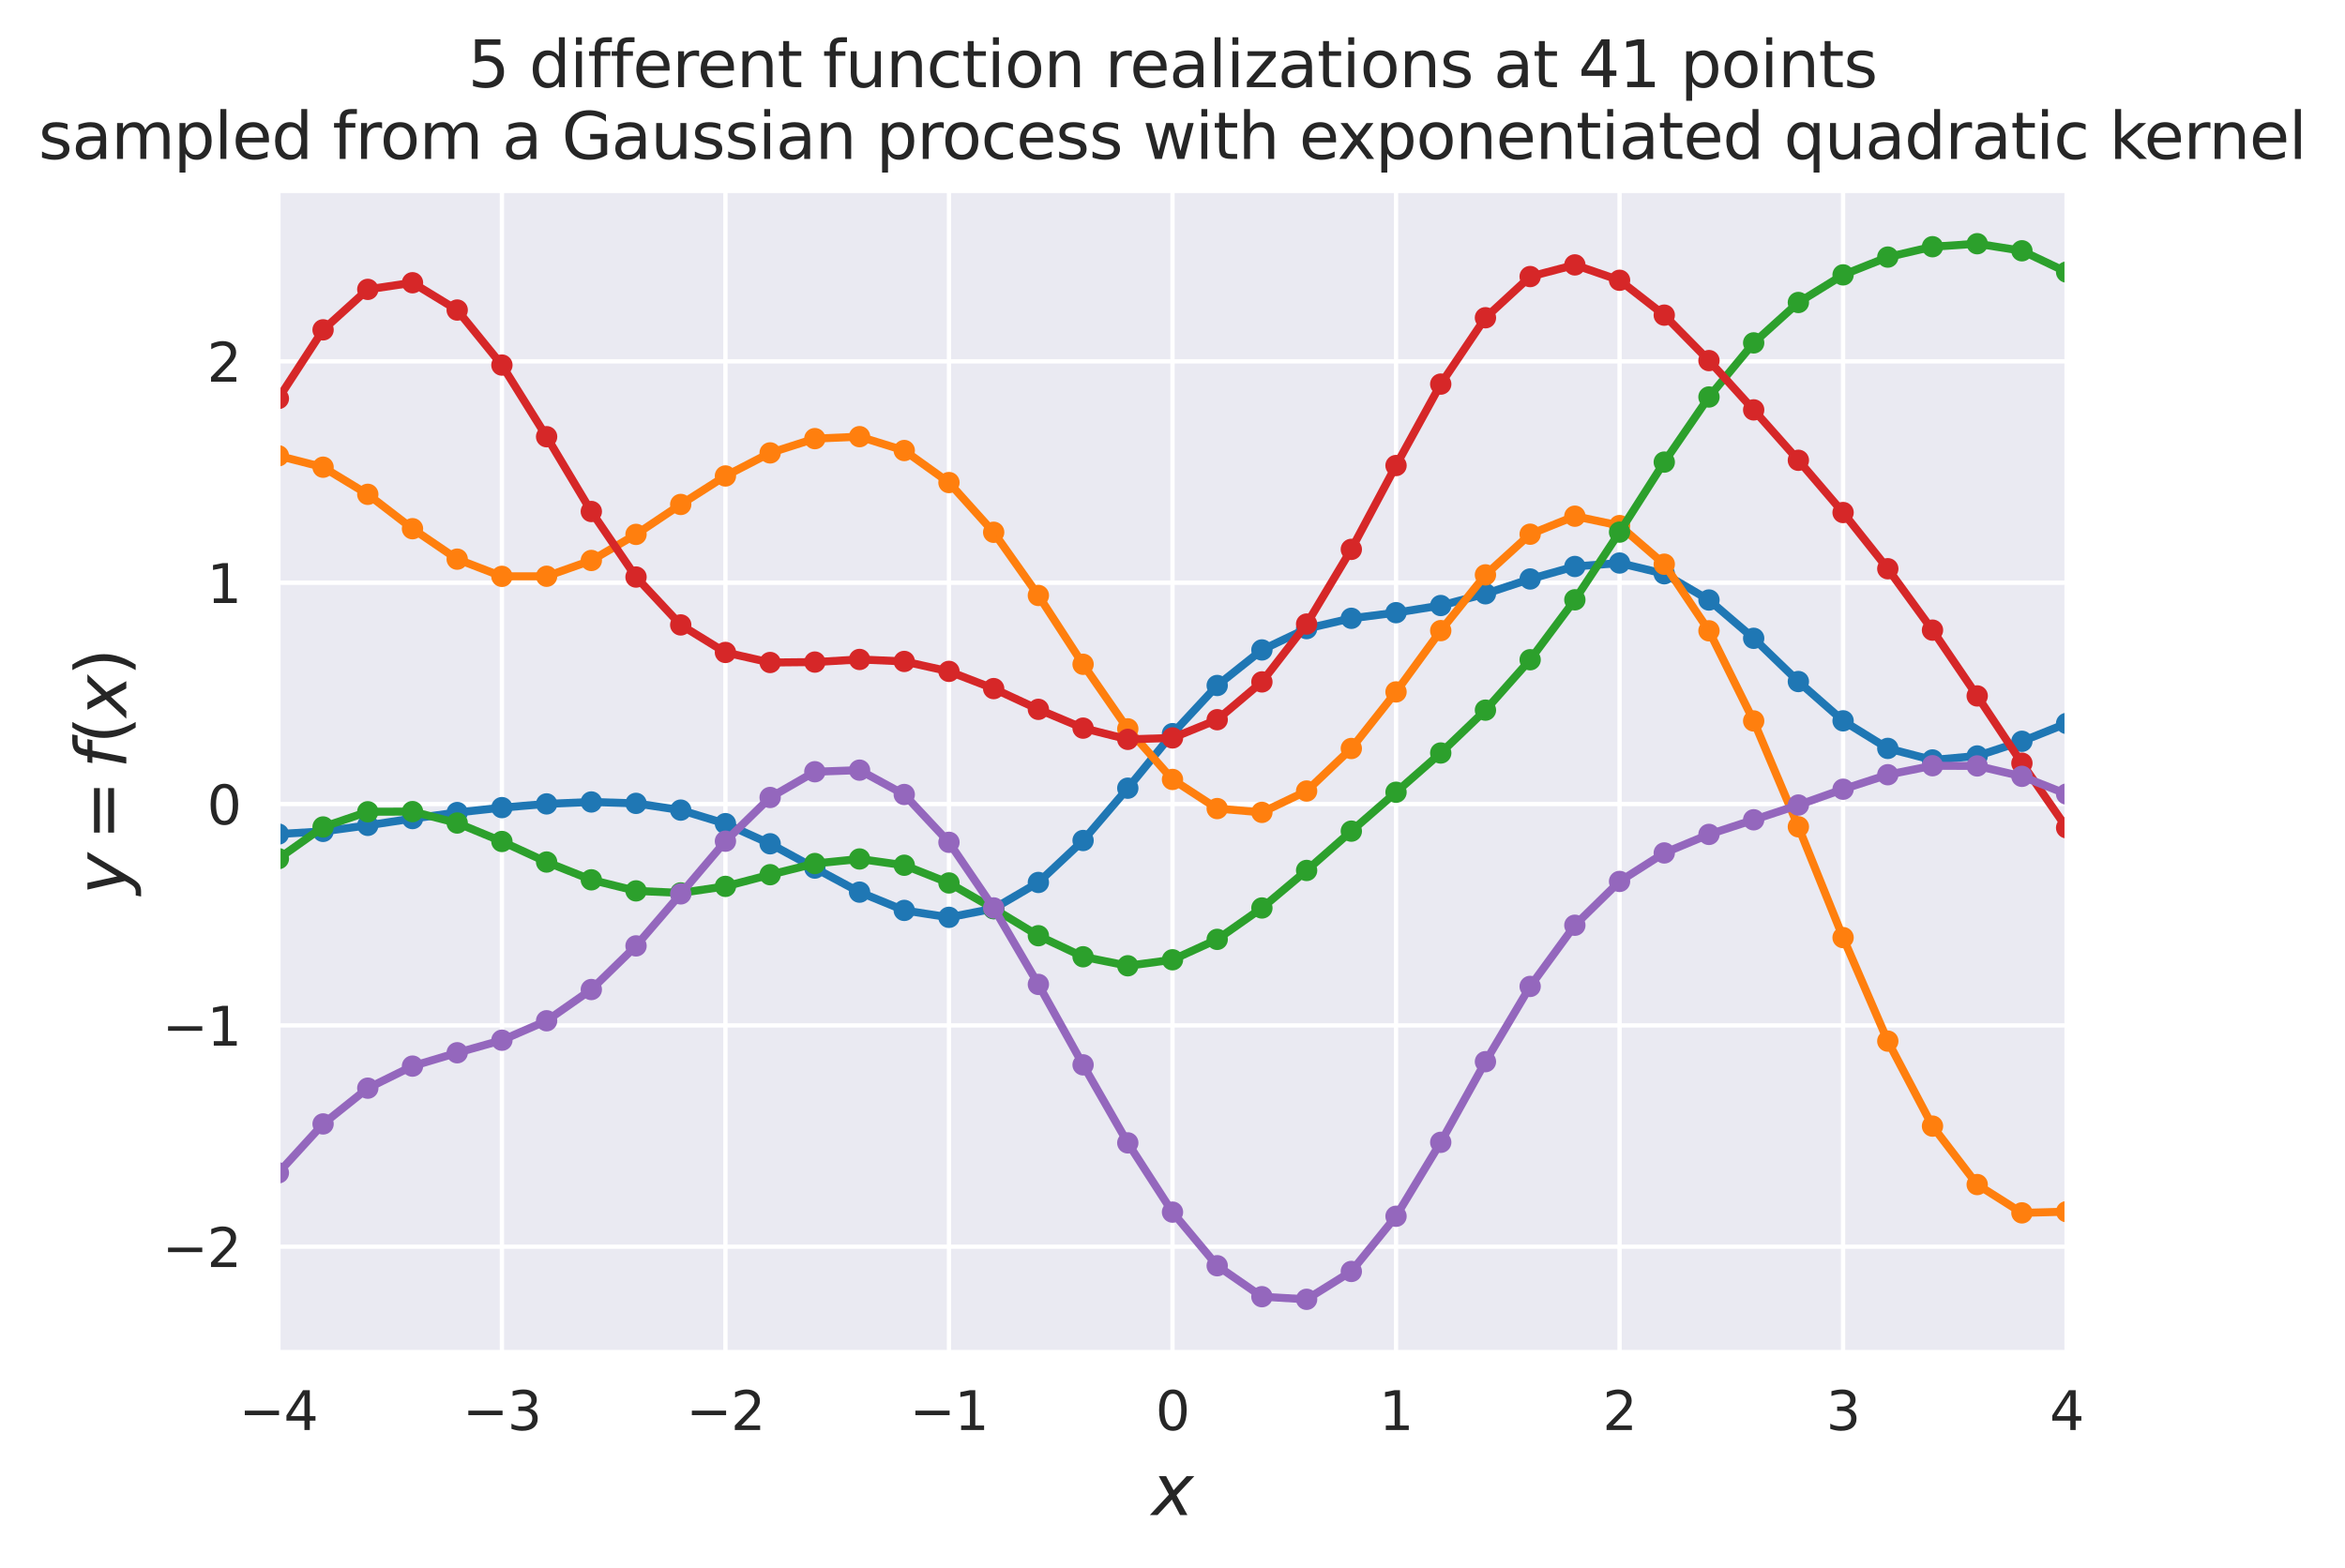 <?xml version="1.0" encoding="utf-8" standalone="no"?>
<!DOCTYPE svg PUBLIC "-//W3C//DTD SVG 1.1//EN"
  "http://www.w3.org/Graphics/SVG/1.1/DTD/svg11.dtd">
<svg height="293.655pt" version="1.1" viewBox="0 0 439.037 293.655" width="439.037pt" xmlns="http://www.w3.org/2000/svg" xmlns:xlink="http://www.w3.org/1999/xlink">
 <defs>
  <style type="text/css">*{stroke-linecap:butt;stroke-linejoin:round;}</style>
 </defs>
 <g id="figure_1">
  <g id="patch_1">
   <path d="M -0 293.655 
L 439.037 293.655 
L 439.037 0 
L -0 0 
z
" style="fill:#ffffff;"/>
  </g>
  <g id="axes_1">
   <g id="patch_2">
    <path d="M 52.118 253.196 
L 386.918 253.196 
L 386.918 35.755 
L 52.118 35.755 
z
" style="fill:#eaeaf2;"/>
   </g>
   <g id="matplotlib.axis_1">
    <g id="xtick_1">
     <g id="line2d_1">
      <path clip-path="url(#p3af422c871)" d="M 52.118 253.196 
L 52.118 35.755 
" style="fill:none;stroke:#ffffff;stroke-linecap:round;stroke-width:0.8;"/>
     </g>
     <g id="text_1">
      <!-- −4 -->
      <g style="fill:#262626;" transform="translate(44.747 267.794)scale(0.1 -0.1)">
       <defs>
        <path d="M 678 2272 
L 4684 2272 
L 4684 1741 
L 678 1741 
L 678 2272 
z
" id="DejaVuSans-2212" transform="scale(0.016)"/>
        <path d="M 2419 4116 
L 825 1625 
L 2419 1625 
L 2419 4116 
z
M 2253 4666 
L 3047 4666 
L 3047 1625 
L 3713 1625 
L 3713 1100 
L 3047 1100 
L 3047 0 
L 2419 0 
L 2419 1100 
L 313 1100 
L 313 1709 
L 2253 4666 
z
" id="DejaVuSans-34" transform="scale(0.016)"/>
       </defs>
       <use xlink:href="#DejaVuSans-2212"/>
       <use x="83.789" xlink:href="#DejaVuSans-34"/>
      </g>
     </g>
    </g>
    <g id="xtick_2">
     <g id="line2d_2">
      <path clip-path="url(#p3af422c871)" d="M 93.968 253.196 
L 93.968 35.755 
" style="fill:none;stroke:#ffffff;stroke-linecap:round;stroke-width:0.8;"/>
     </g>
     <g id="text_2">
      <!-- −3 -->
      <g style="fill:#262626;" transform="translate(86.597 267.794)scale(0.1 -0.1)">
       <defs>
        <path d="M 2597 2516 
Q 3050 2419 3304 2112 
Q 3559 1806 3559 1356 
Q 3559 666 3084 287 
Q 2609 -91 1734 -91 
Q 1441 -91 1130 -33 
Q 819 25 488 141 
L 488 750 
Q 750 597 1062 519 
Q 1375 441 1716 441 
Q 2309 441 2620 675 
Q 2931 909 2931 1356 
Q 2931 1769 2642 2001 
Q 2353 2234 1838 2234 
L 1294 2234 
L 1294 2753 
L 1863 2753 
Q 2328 2753 2575 2939 
Q 2822 3125 2822 3475 
Q 2822 3834 2567 4026 
Q 2313 4219 1838 4219 
Q 1578 4219 1281 4162 
Q 984 4106 628 3988 
L 628 4550 
Q 988 4650 1302 4700 
Q 1616 4750 1894 4750 
Q 2613 4750 3031 4423 
Q 3450 4097 3450 3541 
Q 3450 3153 3228 2886 
Q 3006 2619 2597 2516 
z
" id="DejaVuSans-33" transform="scale(0.016)"/>
       </defs>
       <use xlink:href="#DejaVuSans-2212"/>
       <use x="83.789" xlink:href="#DejaVuSans-33"/>
      </g>
     </g>
    </g>
    <g id="xtick_3">
     <g id="line2d_3">
      <path clip-path="url(#p3af422c871)" d="M 135.818 253.196 
L 135.818 35.755 
" style="fill:none;stroke:#ffffff;stroke-linecap:round;stroke-width:0.8;"/>
     </g>
     <g id="text_3">
      <!-- −2 -->
      <g style="fill:#262626;" transform="translate(128.447 267.794)scale(0.1 -0.1)">
       <defs>
        <path d="M 1228 531 
L 3431 531 
L 3431 0 
L 469 0 
L 469 531 
Q 828 903 1448 1529 
Q 2069 2156 2228 2338 
Q 2531 2678 2651 2914 
Q 2772 3150 2772 3378 
Q 2772 3750 2511 3984 
Q 2250 4219 1831 4219 
Q 1534 4219 1204 4116 
Q 875 4013 500 3803 
L 500 4441 
Q 881 4594 1212 4672 
Q 1544 4750 1819 4750 
Q 2544 4750 2975 4387 
Q 3406 4025 3406 3419 
Q 3406 3131 3298 2873 
Q 3191 2616 2906 2266 
Q 2828 2175 2409 1742 
Q 1991 1309 1228 531 
z
" id="DejaVuSans-32" transform="scale(0.016)"/>
       </defs>
       <use xlink:href="#DejaVuSans-2212"/>
       <use x="83.789" xlink:href="#DejaVuSans-32"/>
      </g>
     </g>
    </g>
    <g id="xtick_4">
     <g id="line2d_4">
      <path clip-path="url(#p3af422c871)" d="M 177.668 253.196 
L 177.668 35.755 
" style="fill:none;stroke:#ffffff;stroke-linecap:round;stroke-width:0.8;"/>
     </g>
     <g id="text_4">
      <!-- −1 -->
      <g style="fill:#262626;" transform="translate(170.297 267.794)scale(0.1 -0.1)">
       <defs>
        <path d="M 794 531 
L 1825 531 
L 1825 4091 
L 703 3866 
L 703 4441 
L 1819 4666 
L 2450 4666 
L 2450 531 
L 3481 531 
L 3481 0 
L 794 0 
L 794 531 
z
" id="DejaVuSans-31" transform="scale(0.016)"/>
       </defs>
       <use xlink:href="#DejaVuSans-2212"/>
       <use x="83.789" xlink:href="#DejaVuSans-31"/>
      </g>
     </g>
    </g>
    <g id="xtick_5">
     <g id="line2d_5">
      <path clip-path="url(#p3af422c871)" d="M 219.518 253.196 
L 219.518 35.755 
" style="fill:none;stroke:#ffffff;stroke-linecap:round;stroke-width:0.8;"/>
     </g>
     <g id="text_5">
      <!-- 0 -->
      <g style="fill:#262626;" transform="translate(216.337 267.794)scale(0.1 -0.1)">
       <defs>
        <path d="M 2034 4250 
Q 1547 4250 1301 3770 
Q 1056 3291 1056 2328 
Q 1056 1369 1301 889 
Q 1547 409 2034 409 
Q 2525 409 2770 889 
Q 3016 1369 3016 2328 
Q 3016 3291 2770 3770 
Q 2525 4250 2034 4250 
z
M 2034 4750 
Q 2819 4750 3233 4129 
Q 3647 3509 3647 2328 
Q 3647 1150 3233 529 
Q 2819 -91 2034 -91 
Q 1250 -91 836 529 
Q 422 1150 422 2328 
Q 422 3509 836 4129 
Q 1250 4750 2034 4750 
z
" id="DejaVuSans-30" transform="scale(0.016)"/>
       </defs>
       <use xlink:href="#DejaVuSans-30"/>
      </g>
     </g>
    </g>
    <g id="xtick_6">
     <g id="line2d_6">
      <path clip-path="url(#p3af422c871)" d="M 261.368 253.196 
L 261.368 35.755 
" style="fill:none;stroke:#ffffff;stroke-linecap:round;stroke-width:0.8;"/>
     </g>
     <g id="text_6">
      <!-- 1 -->
      <g style="fill:#262626;" transform="translate(258.187 267.794)scale(0.1 -0.1)">
       <use xlink:href="#DejaVuSans-31"/>
      </g>
     </g>
    </g>
    <g id="xtick_7">
     <g id="line2d_7">
      <path clip-path="url(#p3af422c871)" d="M 303.218 253.196 
L 303.218 35.755 
" style="fill:none;stroke:#ffffff;stroke-linecap:round;stroke-width:0.8;"/>
     </g>
     <g id="text_7">
      <!-- 2 -->
      <g style="fill:#262626;" transform="translate(300.037 267.794)scale(0.1 -0.1)">
       <use xlink:href="#DejaVuSans-32"/>
      </g>
     </g>
    </g>
    <g id="xtick_8">
     <g id="line2d_8">
      <path clip-path="url(#p3af422c871)" d="M 345.068 253.196 
L 345.068 35.755 
" style="fill:none;stroke:#ffffff;stroke-linecap:round;stroke-width:0.8;"/>
     </g>
     <g id="text_8">
      <!-- 3 -->
      <g style="fill:#262626;" transform="translate(341.887 267.794)scale(0.1 -0.1)">
       <use xlink:href="#DejaVuSans-33"/>
      </g>
     </g>
    </g>
    <g id="xtick_9">
     <g id="line2d_9">
      <path clip-path="url(#p3af422c871)" d="M 386.918 253.196 
L 386.918 35.755 
" style="fill:none;stroke:#ffffff;stroke-linecap:round;stroke-width:0.8;"/>
     </g>
     <g id="text_9">
      <!-- 4 -->
      <g style="fill:#262626;" transform="translate(383.737 267.794)scale(0.1 -0.1)">
       <use xlink:href="#DejaVuSans-34"/>
      </g>
     </g>
    </g>
    <g id="text_10">
     <!-- $x$ -->
     <g style="fill:#262626;" transform="translate(215.618 283.752)scale(0.13 -0.13)">
      <defs>
       <path d="M 3841 3500 
L 2234 1784 
L 3219 0 
L 2559 0 
L 1819 1388 
L 531 0 
L -166 0 
L 1556 1844 
L 641 3500 
L 1300 3500 
L 1972 2234 
L 3144 3500 
L 3841 3500 
z
" id="DejaVuSans-Oblique-78" transform="scale(0.016)"/>
      </defs>
      <use transform="translate(0 0.312)" xlink:href="#DejaVuSans-Oblique-78"/>
     </g>
    </g>
   </g>
   <g id="matplotlib.axis_2">
    <g id="ytick_1">
     <g id="line2d_10">
      <path clip-path="url(#p3af422c871)" d="M 52.118 233.464 
L 386.918 233.464 
" style="fill:none;stroke:#ffffff;stroke-linecap:round;stroke-width:0.8;"/>
     </g>
     <g id="text_11">
      <!-- −2 -->
      <g style="fill:#262626;" transform="translate(30.376 237.263)scale(0.1 -0.1)">
       <use xlink:href="#DejaVuSans-2212"/>
       <use x="83.789" xlink:href="#DejaVuSans-32"/>
      </g>
     </g>
    </g>
    <g id="ytick_2">
     <g id="line2d_11">
      <path clip-path="url(#p3af422c871)" d="M 52.118 192.016 
L 386.918 192.016 
" style="fill:none;stroke:#ffffff;stroke-linecap:round;stroke-width:0.8;"/>
     </g>
     <g id="text_12">
      <!-- −1 -->
      <g style="fill:#262626;" transform="translate(30.376 195.815)scale(0.1 -0.1)">
       <use xlink:href="#DejaVuSans-2212"/>
       <use x="83.789" xlink:href="#DejaVuSans-31"/>
      </g>
     </g>
    </g>
    <g id="ytick_3">
     <g id="line2d_12">
      <path clip-path="url(#p3af422c871)" d="M 52.118 150.568 
L 386.918 150.568 
" style="fill:none;stroke:#ffffff;stroke-linecap:round;stroke-width:0.8;"/>
     </g>
     <g id="text_13">
      <!-- 0 -->
      <g style="fill:#262626;" transform="translate(38.756 154.367)scale(0.1 -0.1)">
       <use xlink:href="#DejaVuSans-30"/>
      </g>
     </g>
    </g>
    <g id="ytick_4">
     <g id="line2d_13">
      <path clip-path="url(#p3af422c871)" d="M 52.118 109.12 
L 386.918 109.12 
" style="fill:none;stroke:#ffffff;stroke-linecap:round;stroke-width:0.8;"/>
     </g>
     <g id="text_14">
      <!-- 1 -->
      <g style="fill:#262626;" transform="translate(38.756 112.919)scale(0.1 -0.1)">
       <use xlink:href="#DejaVuSans-31"/>
      </g>
     </g>
    </g>
    <g id="ytick_5">
     <g id="line2d_14">
      <path clip-path="url(#p3af422c871)" d="M 52.118 67.672 
L 386.918 67.672 
" style="fill:none;stroke:#ffffff;stroke-linecap:round;stroke-width:0.8;"/>
     </g>
     <g id="text_15">
      <!-- 2 -->
      <g style="fill:#262626;" transform="translate(38.756 71.471)scale(0.1 -0.1)">
       <use xlink:href="#DejaVuSans-32"/>
      </g>
     </g>
    </g>
    <g id="text_16">
     <!-- $y = f(x)$ -->
     <g style="fill:#262626;" transform="translate(23.646 167.55)rotate(-90)scale(0.13 -0.13)">
      <defs>
       <path d="M 1588 -325 
Q 1188 -997 936 -1164 
Q 684 -1331 294 -1331 
L -159 -1331 
L -63 -850 
L 269 -850 
Q 509 -850 678 -719 
Q 847 -588 1056 -206 
L 1234 128 
L 459 3500 
L 1069 3500 
L 1650 819 
L 3256 3500 
L 3859 3500 
L 1588 -325 
z
" id="DejaVuSans-Oblique-79" transform="scale(0.016)"/>
       <path d="M 678 2906 
L 4684 2906 
L 4684 2381 
L 678 2381 
L 678 2906 
z
M 678 1631 
L 4684 1631 
L 4684 1100 
L 678 1100 
L 678 1631 
z
" id="DejaVuSans-3d" transform="scale(0.016)"/>
       <path d="M 3059 4863 
L 2969 4384 
L 2419 4384 
Q 2106 4384 1964 4261 
Q 1822 4138 1753 3809 
L 1691 3500 
L 2638 3500 
L 2553 3053 
L 1606 3053 
L 1013 0 
L 434 0 
L 1031 3053 
L 481 3053 
L 563 3500 
L 1113 3500 
L 1159 3744 
Q 1278 4363 1576 4613 
Q 1875 4863 2516 4863 
L 3059 4863 
z
" id="DejaVuSans-Oblique-66" transform="scale(0.016)"/>
       <path d="M 1984 4856 
Q 1566 4138 1362 3434 
Q 1159 2731 1159 2009 
Q 1159 1288 1364 580 
Q 1569 -128 1984 -844 
L 1484 -844 
Q 1016 -109 783 600 
Q 550 1309 550 2009 
Q 550 2706 781 3412 
Q 1013 4119 1484 4856 
L 1984 4856 
z
" id="DejaVuSans-28" transform="scale(0.016)"/>
       <path d="M 513 4856 
L 1013 4856 
Q 1481 4119 1714 3412 
Q 1947 2706 1947 2009 
Q 1947 1309 1714 600 
Q 1481 -109 1013 -844 
L 513 -844 
Q 928 -128 1133 580 
Q 1338 1288 1338 2009 
Q 1338 2731 1133 3434 
Q 928 4138 513 4856 
z
" id="DejaVuSans-29" transform="scale(0.016)"/>
      </defs>
      <use transform="translate(0 0.016)" xlink:href="#DejaVuSans-Oblique-79"/>
      <use transform="translate(78.662 0.016)" xlink:href="#DejaVuSans-3d"/>
      <use transform="translate(181.934 0.016)" xlink:href="#DejaVuSans-Oblique-66"/>
      <use transform="translate(217.139 0.016)" xlink:href="#DejaVuSans-28"/>
      <use transform="translate(256.152 0.016)" xlink:href="#DejaVuSans-Oblique-78"/>
      <use transform="translate(315.332 0.016)" xlink:href="#DejaVuSans-29"/>
     </g>
    </g>
   </g>
   <g id="line2d_15">
    <path clip-path="url(#p3af422c871)" d="M 52.118 156.188 
L 60.488 155.687 
L 68.858 154.559 
L 77.228 153.288 
L 85.598 152.156 
L 93.968 151.237 
L 102.338 150.541 
L 110.708 150.18 
L 119.078 150.441 
L 127.448 151.703 
L 135.818 154.24 
L 144.188 158.01 
L 152.558 162.559 
L 160.928 167.064 
L 169.298 170.485 
L 177.668 171.783 
L 186.038 170.151 
L 194.408 165.251 
L 202.778 157.395 
L 211.148 147.598 
L 219.518 137.385 
L 227.888 128.367 
L 236.258 121.708 
L 244.628 117.717 
L 252.998 115.786 
L 261.368 114.732 
L 269.738 113.393 
L 278.108 111.194 
L 286.478 108.422 
L 294.848 106.081 
L 303.218 105.435 
L 311.588 107.448 
L 319.958 112.359 
L 328.328 119.533 
L 336.698 127.627 
L 345.068 134.984 
L 353.438 140.147 
L 361.808 142.313 
L 370.178 141.564 
L 378.548 138.815 
L 386.918 135.474 
" style="fill:none;stroke:#1f77b4;stroke-linecap:round;stroke-width:1.5;"/>
    <defs>
     <path d="M 0 1.5 
C 0.398 1.5 0.779 1.342 1.061 1.061 
C 1.342 0.779 1.5 0.398 1.5 0 
C 1.5 -0.398 1.342 -0.779 1.061 -1.061 
C 0.779 -1.342 0.398 -1.5 0 -1.5 
C -0.398 -1.5 -0.779 -1.342 -1.061 -1.061 
C -1.342 -0.779 -1.5 -0.398 -1.5 0 
C -1.5 0.398 -1.342 0.779 -1.061 1.061 
C -0.779 1.342 -0.398 1.5 0 1.5 
z
" id="m443162899d" style="stroke:#1f77b4;"/>
    </defs>
    <g clip-path="url(#p3af422c871)">
     <use style="fill:#1f77b4;stroke:#1f77b4;" x="52.118" xlink:href="#m443162899d" y="156.188"/>
     <use style="fill:#1f77b4;stroke:#1f77b4;" x="60.488" xlink:href="#m443162899d" y="155.687"/>
     <use style="fill:#1f77b4;stroke:#1f77b4;" x="68.858" xlink:href="#m443162899d" y="154.559"/>
     <use style="fill:#1f77b4;stroke:#1f77b4;" x="77.228" xlink:href="#m443162899d" y="153.288"/>
     <use style="fill:#1f77b4;stroke:#1f77b4;" x="85.598" xlink:href="#m443162899d" y="152.156"/>
     <use style="fill:#1f77b4;stroke:#1f77b4;" x="93.968" xlink:href="#m443162899d" y="151.237"/>
     <use style="fill:#1f77b4;stroke:#1f77b4;" x="102.338" xlink:href="#m443162899d" y="150.541"/>
     <use style="fill:#1f77b4;stroke:#1f77b4;" x="110.708" xlink:href="#m443162899d" y="150.18"/>
     <use style="fill:#1f77b4;stroke:#1f77b4;" x="119.078" xlink:href="#m443162899d" y="150.441"/>
     <use style="fill:#1f77b4;stroke:#1f77b4;" x="127.448" xlink:href="#m443162899d" y="151.703"/>
     <use style="fill:#1f77b4;stroke:#1f77b4;" x="135.818" xlink:href="#m443162899d" y="154.24"/>
     <use style="fill:#1f77b4;stroke:#1f77b4;" x="144.188" xlink:href="#m443162899d" y="158.01"/>
     <use style="fill:#1f77b4;stroke:#1f77b4;" x="152.558" xlink:href="#m443162899d" y="162.559"/>
     <use style="fill:#1f77b4;stroke:#1f77b4;" x="160.928" xlink:href="#m443162899d" y="167.064"/>
     <use style="fill:#1f77b4;stroke:#1f77b4;" x="169.298" xlink:href="#m443162899d" y="170.485"/>
     <use style="fill:#1f77b4;stroke:#1f77b4;" x="177.668" xlink:href="#m443162899d" y="171.783"/>
     <use style="fill:#1f77b4;stroke:#1f77b4;" x="186.038" xlink:href="#m443162899d" y="170.151"/>
     <use style="fill:#1f77b4;stroke:#1f77b4;" x="194.408" xlink:href="#m443162899d" y="165.251"/>
     <use style="fill:#1f77b4;stroke:#1f77b4;" x="202.778" xlink:href="#m443162899d" y="157.395"/>
     <use style="fill:#1f77b4;stroke:#1f77b4;" x="211.148" xlink:href="#m443162899d" y="147.598"/>
     <use style="fill:#1f77b4;stroke:#1f77b4;" x="219.518" xlink:href="#m443162899d" y="137.385"/>
     <use style="fill:#1f77b4;stroke:#1f77b4;" x="227.888" xlink:href="#m443162899d" y="128.367"/>
     <use style="fill:#1f77b4;stroke:#1f77b4;" x="236.258" xlink:href="#m443162899d" y="121.708"/>
     <use style="fill:#1f77b4;stroke:#1f77b4;" x="244.628" xlink:href="#m443162899d" y="117.717"/>
     <use style="fill:#1f77b4;stroke:#1f77b4;" x="252.998" xlink:href="#m443162899d" y="115.786"/>
     <use style="fill:#1f77b4;stroke:#1f77b4;" x="261.368" xlink:href="#m443162899d" y="114.732"/>
     <use style="fill:#1f77b4;stroke:#1f77b4;" x="269.738" xlink:href="#m443162899d" y="113.393"/>
     <use style="fill:#1f77b4;stroke:#1f77b4;" x="278.108" xlink:href="#m443162899d" y="111.194"/>
     <use style="fill:#1f77b4;stroke:#1f77b4;" x="286.478" xlink:href="#m443162899d" y="108.422"/>
     <use style="fill:#1f77b4;stroke:#1f77b4;" x="294.848" xlink:href="#m443162899d" y="106.081"/>
     <use style="fill:#1f77b4;stroke:#1f77b4;" x="303.218" xlink:href="#m443162899d" y="105.435"/>
     <use style="fill:#1f77b4;stroke:#1f77b4;" x="311.588" xlink:href="#m443162899d" y="107.448"/>
     <use style="fill:#1f77b4;stroke:#1f77b4;" x="319.958" xlink:href="#m443162899d" y="112.359"/>
     <use style="fill:#1f77b4;stroke:#1f77b4;" x="328.328" xlink:href="#m443162899d" y="119.533"/>
     <use style="fill:#1f77b4;stroke:#1f77b4;" x="336.698" xlink:href="#m443162899d" y="127.627"/>
     <use style="fill:#1f77b4;stroke:#1f77b4;" x="345.068" xlink:href="#m443162899d" y="134.984"/>
     <use style="fill:#1f77b4;stroke:#1f77b4;" x="353.438" xlink:href="#m443162899d" y="140.147"/>
     <use style="fill:#1f77b4;stroke:#1f77b4;" x="361.808" xlink:href="#m443162899d" y="142.313"/>
     <use style="fill:#1f77b4;stroke:#1f77b4;" x="370.178" xlink:href="#m443162899d" y="141.564"/>
     <use style="fill:#1f77b4;stroke:#1f77b4;" x="378.548" xlink:href="#m443162899d" y="138.815"/>
     <use style="fill:#1f77b4;stroke:#1f77b4;" x="386.918" xlink:href="#m443162899d" y="135.474"/>
    </g>
   </g>
   <g id="line2d_16">
    <path clip-path="url(#p3af422c871)" d="M 52.118 85.353 
L 60.488 87.489 
L 68.858 92.57 
L 77.228 99.007 
L 85.598 104.707 
L 93.968 107.931 
L 102.338 107.912 
L 110.708 104.954 
L 119.078 100.073 
L 127.448 94.465 
L 135.818 89.131 
L 144.188 84.812 
L 152.558 82.139 
L 160.928 81.77 
L 169.298 84.367 
L 177.668 90.365 
L 186.038 99.677 
L 194.408 111.509 
L 202.778 124.396 
L 211.148 136.488 
L 219.518 145.962 
L 227.888 151.416 
L 236.258 152.128 
L 244.628 148.129 
L 252.998 140.165 
L 261.368 129.57 
L 269.738 118.094 
L 278.108 107.652 
L 286.478 100.037 
L 294.848 96.663 
L 303.218 98.424 
L 311.588 105.655 
L 319.958 118.126 
L 328.328 135.006 
L 336.698 154.829 
L 345.068 175.577 
L 353.438 194.963 
L 361.808 210.879 
L 370.178 221.824 
L 378.548 227.128 
L 386.918 226.903 
" style="fill:none;stroke:#ff7f0e;stroke-linecap:round;stroke-width:1.5;"/>
    <defs>
     <path d="M 0 1.5 
C 0.398 1.5 0.779 1.342 1.061 1.061 
C 1.342 0.779 1.5 0.398 1.5 0 
C 1.5 -0.398 1.342 -0.779 1.061 -1.061 
C 0.779 -1.342 0.398 -1.5 0 -1.5 
C -0.398 -1.5 -0.779 -1.342 -1.061 -1.061 
C -1.342 -0.779 -1.5 -0.398 -1.5 0 
C -1.5 0.398 -1.342 0.779 -1.061 1.061 
C -0.779 1.342 -0.398 1.5 0 1.5 
z
" id="m48b165a7b1" style="stroke:#ff7f0e;"/>
    </defs>
    <g clip-path="url(#p3af422c871)">
     <use style="fill:#ff7f0e;stroke:#ff7f0e;" x="52.118" xlink:href="#m48b165a7b1" y="85.353"/>
     <use style="fill:#ff7f0e;stroke:#ff7f0e;" x="60.488" xlink:href="#m48b165a7b1" y="87.489"/>
     <use style="fill:#ff7f0e;stroke:#ff7f0e;" x="68.858" xlink:href="#m48b165a7b1" y="92.57"/>
     <use style="fill:#ff7f0e;stroke:#ff7f0e;" x="77.228" xlink:href="#m48b165a7b1" y="99.007"/>
     <use style="fill:#ff7f0e;stroke:#ff7f0e;" x="85.598" xlink:href="#m48b165a7b1" y="104.707"/>
     <use style="fill:#ff7f0e;stroke:#ff7f0e;" x="93.968" xlink:href="#m48b165a7b1" y="107.931"/>
     <use style="fill:#ff7f0e;stroke:#ff7f0e;" x="102.338" xlink:href="#m48b165a7b1" y="107.912"/>
     <use style="fill:#ff7f0e;stroke:#ff7f0e;" x="110.708" xlink:href="#m48b165a7b1" y="104.954"/>
     <use style="fill:#ff7f0e;stroke:#ff7f0e;" x="119.078" xlink:href="#m48b165a7b1" y="100.073"/>
     <use style="fill:#ff7f0e;stroke:#ff7f0e;" x="127.448" xlink:href="#m48b165a7b1" y="94.465"/>
     <use style="fill:#ff7f0e;stroke:#ff7f0e;" x="135.818" xlink:href="#m48b165a7b1" y="89.131"/>
     <use style="fill:#ff7f0e;stroke:#ff7f0e;" x="144.188" xlink:href="#m48b165a7b1" y="84.812"/>
     <use style="fill:#ff7f0e;stroke:#ff7f0e;" x="152.558" xlink:href="#m48b165a7b1" y="82.139"/>
     <use style="fill:#ff7f0e;stroke:#ff7f0e;" x="160.928" xlink:href="#m48b165a7b1" y="81.77"/>
     <use style="fill:#ff7f0e;stroke:#ff7f0e;" x="169.298" xlink:href="#m48b165a7b1" y="84.367"/>
     <use style="fill:#ff7f0e;stroke:#ff7f0e;" x="177.668" xlink:href="#m48b165a7b1" y="90.365"/>
     <use style="fill:#ff7f0e;stroke:#ff7f0e;" x="186.038" xlink:href="#m48b165a7b1" y="99.677"/>
     <use style="fill:#ff7f0e;stroke:#ff7f0e;" x="194.408" xlink:href="#m48b165a7b1" y="111.509"/>
     <use style="fill:#ff7f0e;stroke:#ff7f0e;" x="202.778" xlink:href="#m48b165a7b1" y="124.396"/>
     <use style="fill:#ff7f0e;stroke:#ff7f0e;" x="211.148" xlink:href="#m48b165a7b1" y="136.488"/>
     <use style="fill:#ff7f0e;stroke:#ff7f0e;" x="219.518" xlink:href="#m48b165a7b1" y="145.962"/>
     <use style="fill:#ff7f0e;stroke:#ff7f0e;" x="227.888" xlink:href="#m48b165a7b1" y="151.416"/>
     <use style="fill:#ff7f0e;stroke:#ff7f0e;" x="236.258" xlink:href="#m48b165a7b1" y="152.128"/>
     <use style="fill:#ff7f0e;stroke:#ff7f0e;" x="244.628" xlink:href="#m48b165a7b1" y="148.129"/>
     <use style="fill:#ff7f0e;stroke:#ff7f0e;" x="252.998" xlink:href="#m48b165a7b1" y="140.165"/>
     <use style="fill:#ff7f0e;stroke:#ff7f0e;" x="261.368" xlink:href="#m48b165a7b1" y="129.57"/>
     <use style="fill:#ff7f0e;stroke:#ff7f0e;" x="269.738" xlink:href="#m48b165a7b1" y="118.094"/>
     <use style="fill:#ff7f0e;stroke:#ff7f0e;" x="278.108" xlink:href="#m48b165a7b1" y="107.652"/>
     <use style="fill:#ff7f0e;stroke:#ff7f0e;" x="286.478" xlink:href="#m48b165a7b1" y="100.037"/>
     <use style="fill:#ff7f0e;stroke:#ff7f0e;" x="294.848" xlink:href="#m48b165a7b1" y="96.663"/>
     <use style="fill:#ff7f0e;stroke:#ff7f0e;" x="303.218" xlink:href="#m48b165a7b1" y="98.424"/>
     <use style="fill:#ff7f0e;stroke:#ff7f0e;" x="311.588" xlink:href="#m48b165a7b1" y="105.655"/>
     <use style="fill:#ff7f0e;stroke:#ff7f0e;" x="319.958" xlink:href="#m48b165a7b1" y="118.126"/>
     <use style="fill:#ff7f0e;stroke:#ff7f0e;" x="328.328" xlink:href="#m48b165a7b1" y="135.006"/>
     <use style="fill:#ff7f0e;stroke:#ff7f0e;" x="336.698" xlink:href="#m48b165a7b1" y="154.829"/>
     <use style="fill:#ff7f0e;stroke:#ff7f0e;" x="345.068" xlink:href="#m48b165a7b1" y="175.577"/>
     <use style="fill:#ff7f0e;stroke:#ff7f0e;" x="353.438" xlink:href="#m48b165a7b1" y="194.963"/>
     <use style="fill:#ff7f0e;stroke:#ff7f0e;" x="361.808" xlink:href="#m48b165a7b1" y="210.879"/>
     <use style="fill:#ff7f0e;stroke:#ff7f0e;" x="370.178" xlink:href="#m48b165a7b1" y="221.824"/>
     <use style="fill:#ff7f0e;stroke:#ff7f0e;" x="378.548" xlink:href="#m48b165a7b1" y="227.128"/>
     <use style="fill:#ff7f0e;stroke:#ff7f0e;" x="386.918" xlink:href="#m48b165a7b1" y="226.903"/>
    </g>
   </g>
   <g id="line2d_17">
    <path clip-path="url(#p3af422c871)" d="M 52.118 160.793 
L 60.488 154.861 
L 68.858 152.014 
L 77.228 151.981 
L 85.598 154.12 
L 93.968 157.579 
L 102.338 161.426 
L 110.708 164.759 
L 119.078 166.828 
L 127.448 167.21 
L 135.818 165.986 
L 144.188 163.799 
L 152.558 161.709 
L 160.928 160.854 
L 169.298 162.028 
L 177.668 165.345 
L 186.038 170.152 
L 194.408 175.224 
L 202.778 179.167 
L 211.148 180.854 
L 219.518 179.731 
L 227.888 175.908 
L 236.258 170.031 
L 244.628 163.003 
L 252.998 155.64 
L 261.368 148.357 
L 269.738 141.009 
L 278.108 132.981 
L 286.478 123.544 
L 294.848 112.323 
L 303.218 99.645 
L 311.588 86.533 
L 319.958 74.342 
L 328.328 64.21 
L 336.698 56.645 
L 345.068 51.473 
L 353.438 48.143 
L 361.808 46.2 
L 370.178 45.639 
L 378.548 46.963 
L 386.918 50.948 
" style="fill:none;stroke:#2ca02c;stroke-linecap:round;stroke-width:1.5;"/>
    <defs>
     <path d="M 0 1.5 
C 0.398 1.5 0.779 1.342 1.061 1.061 
C 1.342 0.779 1.5 0.398 1.5 0 
C 1.5 -0.398 1.342 -0.779 1.061 -1.061 
C 0.779 -1.342 0.398 -1.5 0 -1.5 
C -0.398 -1.5 -0.779 -1.342 -1.061 -1.061 
C -1.342 -0.779 -1.5 -0.398 -1.5 0 
C -1.5 0.398 -1.342 0.779 -1.061 1.061 
C -0.779 1.342 -0.398 1.5 0 1.5 
z
" id="m402d78e714" style="stroke:#2ca02c;"/>
    </defs>
    <g clip-path="url(#p3af422c871)">
     <use style="fill:#2ca02c;stroke:#2ca02c;" x="52.118" xlink:href="#m402d78e714" y="160.793"/>
     <use style="fill:#2ca02c;stroke:#2ca02c;" x="60.488" xlink:href="#m402d78e714" y="154.861"/>
     <use style="fill:#2ca02c;stroke:#2ca02c;" x="68.858" xlink:href="#m402d78e714" y="152.014"/>
     <use style="fill:#2ca02c;stroke:#2ca02c;" x="77.228" xlink:href="#m402d78e714" y="151.981"/>
     <use style="fill:#2ca02c;stroke:#2ca02c;" x="85.598" xlink:href="#m402d78e714" y="154.12"/>
     <use style="fill:#2ca02c;stroke:#2ca02c;" x="93.968" xlink:href="#m402d78e714" y="157.579"/>
     <use style="fill:#2ca02c;stroke:#2ca02c;" x="102.338" xlink:href="#m402d78e714" y="161.426"/>
     <use style="fill:#2ca02c;stroke:#2ca02c;" x="110.708" xlink:href="#m402d78e714" y="164.759"/>
     <use style="fill:#2ca02c;stroke:#2ca02c;" x="119.078" xlink:href="#m402d78e714" y="166.828"/>
     <use style="fill:#2ca02c;stroke:#2ca02c;" x="127.448" xlink:href="#m402d78e714" y="167.21"/>
     <use style="fill:#2ca02c;stroke:#2ca02c;" x="135.818" xlink:href="#m402d78e714" y="165.986"/>
     <use style="fill:#2ca02c;stroke:#2ca02c;" x="144.188" xlink:href="#m402d78e714" y="163.799"/>
     <use style="fill:#2ca02c;stroke:#2ca02c;" x="152.558" xlink:href="#m402d78e714" y="161.709"/>
     <use style="fill:#2ca02c;stroke:#2ca02c;" x="160.928" xlink:href="#m402d78e714" y="160.854"/>
     <use style="fill:#2ca02c;stroke:#2ca02c;" x="169.298" xlink:href="#m402d78e714" y="162.028"/>
     <use style="fill:#2ca02c;stroke:#2ca02c;" x="177.668" xlink:href="#m402d78e714" y="165.345"/>
     <use style="fill:#2ca02c;stroke:#2ca02c;" x="186.038" xlink:href="#m402d78e714" y="170.152"/>
     <use style="fill:#2ca02c;stroke:#2ca02c;" x="194.408" xlink:href="#m402d78e714" y="175.224"/>
     <use style="fill:#2ca02c;stroke:#2ca02c;" x="202.778" xlink:href="#m402d78e714" y="179.167"/>
     <use style="fill:#2ca02c;stroke:#2ca02c;" x="211.148" xlink:href="#m402d78e714" y="180.854"/>
     <use style="fill:#2ca02c;stroke:#2ca02c;" x="219.518" xlink:href="#m402d78e714" y="179.731"/>
     <use style="fill:#2ca02c;stroke:#2ca02c;" x="227.888" xlink:href="#m402d78e714" y="175.908"/>
     <use style="fill:#2ca02c;stroke:#2ca02c;" x="236.258" xlink:href="#m402d78e714" y="170.031"/>
     <use style="fill:#2ca02c;stroke:#2ca02c;" x="244.628" xlink:href="#m402d78e714" y="163.003"/>
     <use style="fill:#2ca02c;stroke:#2ca02c;" x="252.998" xlink:href="#m402d78e714" y="155.64"/>
     <use style="fill:#2ca02c;stroke:#2ca02c;" x="261.368" xlink:href="#m402d78e714" y="148.357"/>
     <use style="fill:#2ca02c;stroke:#2ca02c;" x="269.738" xlink:href="#m402d78e714" y="141.009"/>
     <use style="fill:#2ca02c;stroke:#2ca02c;" x="278.108" xlink:href="#m402d78e714" y="132.981"/>
     <use style="fill:#2ca02c;stroke:#2ca02c;" x="286.478" xlink:href="#m402d78e714" y="123.544"/>
     <use style="fill:#2ca02c;stroke:#2ca02c;" x="294.848" xlink:href="#m402d78e714" y="112.323"/>
     <use style="fill:#2ca02c;stroke:#2ca02c;" x="303.218" xlink:href="#m402d78e714" y="99.645"/>
     <use style="fill:#2ca02c;stroke:#2ca02c;" x="311.588" xlink:href="#m402d78e714" y="86.533"/>
     <use style="fill:#2ca02c;stroke:#2ca02c;" x="319.958" xlink:href="#m402d78e714" y="74.342"/>
     <use style="fill:#2ca02c;stroke:#2ca02c;" x="328.328" xlink:href="#m402d78e714" y="64.21"/>
     <use style="fill:#2ca02c;stroke:#2ca02c;" x="336.698" xlink:href="#m402d78e714" y="56.645"/>
     <use style="fill:#2ca02c;stroke:#2ca02c;" x="345.068" xlink:href="#m402d78e714" y="51.473"/>
     <use style="fill:#2ca02c;stroke:#2ca02c;" x="353.438" xlink:href="#m402d78e714" y="48.143"/>
     <use style="fill:#2ca02c;stroke:#2ca02c;" x="361.808" xlink:href="#m402d78e714" y="46.2"/>
     <use style="fill:#2ca02c;stroke:#2ca02c;" x="370.178" xlink:href="#m402d78e714" y="45.639"/>
     <use style="fill:#2ca02c;stroke:#2ca02c;" x="378.548" xlink:href="#m402d78e714" y="46.963"/>
     <use style="fill:#2ca02c;stroke:#2ca02c;" x="386.918" xlink:href="#m402d78e714" y="50.948"/>
    </g>
   </g>
   <g id="line2d_18">
    <path clip-path="url(#p3af422c871)" d="M 52.118 74.631 
L 60.488 61.767 
L 68.858 54.189 
L 77.228 52.949 
L 85.598 58.058 
L 93.968 68.365 
L 102.338 81.78 
L 110.708 95.785 
L 119.078 108.058 
L 127.448 117.026 
L 135.818 122.177 
L 144.188 124.062 
L 152.558 123.983 
L 160.928 123.492 
L 169.298 123.863 
L 177.668 125.723 
L 186.038 128.95 
L 194.408 132.833 
L 202.778 136.353 
L 211.148 138.454 
L 219.518 138.186 
L 227.888 134.774 
L 236.258 127.695 
L 244.628 116.862 
L 252.998 102.875 
L 261.368 87.178 
L 269.738 71.928 
L 278.108 59.502 
L 286.478 51.792 
L 294.848 49.607 
L 303.218 52.484 
L 311.588 59.014 
L 319.958 67.525 
L 328.328 76.755 
L 336.698 86.193 
L 345.068 95.978 
L 353.438 106.503 
L 361.808 118.002 
L 370.178 130.321 
L 378.548 142.922 
L 386.918 155.014 
" style="fill:none;stroke:#d62728;stroke-linecap:round;stroke-width:1.5;"/>
    <defs>
     <path d="M 0 1.5 
C 0.398 1.5 0.779 1.342 1.061 1.061 
C 1.342 0.779 1.5 0.398 1.5 0 
C 1.5 -0.398 1.342 -0.779 1.061 -1.061 
C 0.779 -1.342 0.398 -1.5 0 -1.5 
C -0.398 -1.5 -0.779 -1.342 -1.061 -1.061 
C -1.342 -0.779 -1.5 -0.398 -1.5 0 
C -1.5 0.398 -1.342 0.779 -1.061 1.061 
C -0.779 1.342 -0.398 1.5 0 1.5 
z
" id="mc01f08609a" style="stroke:#d62728;"/>
    </defs>
    <g clip-path="url(#p3af422c871)">
     <use style="fill:#d62728;stroke:#d62728;" x="52.118" xlink:href="#mc01f08609a" y="74.631"/>
     <use style="fill:#d62728;stroke:#d62728;" x="60.488" xlink:href="#mc01f08609a" y="61.767"/>
     <use style="fill:#d62728;stroke:#d62728;" x="68.858" xlink:href="#mc01f08609a" y="54.189"/>
     <use style="fill:#d62728;stroke:#d62728;" x="77.228" xlink:href="#mc01f08609a" y="52.949"/>
     <use style="fill:#d62728;stroke:#d62728;" x="85.598" xlink:href="#mc01f08609a" y="58.058"/>
     <use style="fill:#d62728;stroke:#d62728;" x="93.968" xlink:href="#mc01f08609a" y="68.365"/>
     <use style="fill:#d62728;stroke:#d62728;" x="102.338" xlink:href="#mc01f08609a" y="81.78"/>
     <use style="fill:#d62728;stroke:#d62728;" x="110.708" xlink:href="#mc01f08609a" y="95.785"/>
     <use style="fill:#d62728;stroke:#d62728;" x="119.078" xlink:href="#mc01f08609a" y="108.058"/>
     <use style="fill:#d62728;stroke:#d62728;" x="127.448" xlink:href="#mc01f08609a" y="117.026"/>
     <use style="fill:#d62728;stroke:#d62728;" x="135.818" xlink:href="#mc01f08609a" y="122.177"/>
     <use style="fill:#d62728;stroke:#d62728;" x="144.188" xlink:href="#mc01f08609a" y="124.062"/>
     <use style="fill:#d62728;stroke:#d62728;" x="152.558" xlink:href="#mc01f08609a" y="123.983"/>
     <use style="fill:#d62728;stroke:#d62728;" x="160.928" xlink:href="#mc01f08609a" y="123.492"/>
     <use style="fill:#d62728;stroke:#d62728;" x="169.298" xlink:href="#mc01f08609a" y="123.863"/>
     <use style="fill:#d62728;stroke:#d62728;" x="177.668" xlink:href="#mc01f08609a" y="125.723"/>
     <use style="fill:#d62728;stroke:#d62728;" x="186.038" xlink:href="#mc01f08609a" y="128.95"/>
     <use style="fill:#d62728;stroke:#d62728;" x="194.408" xlink:href="#mc01f08609a" y="132.833"/>
     <use style="fill:#d62728;stroke:#d62728;" x="202.778" xlink:href="#mc01f08609a" y="136.353"/>
     <use style="fill:#d62728;stroke:#d62728;" x="211.148" xlink:href="#mc01f08609a" y="138.454"/>
     <use style="fill:#d62728;stroke:#d62728;" x="219.518" xlink:href="#mc01f08609a" y="138.186"/>
     <use style="fill:#d62728;stroke:#d62728;" x="227.888" xlink:href="#mc01f08609a" y="134.774"/>
     <use style="fill:#d62728;stroke:#d62728;" x="236.258" xlink:href="#mc01f08609a" y="127.695"/>
     <use style="fill:#d62728;stroke:#d62728;" x="244.628" xlink:href="#mc01f08609a" y="116.862"/>
     <use style="fill:#d62728;stroke:#d62728;" x="252.998" xlink:href="#mc01f08609a" y="102.875"/>
     <use style="fill:#d62728;stroke:#d62728;" x="261.368" xlink:href="#mc01f08609a" y="87.178"/>
     <use style="fill:#d62728;stroke:#d62728;" x="269.738" xlink:href="#mc01f08609a" y="71.928"/>
     <use style="fill:#d62728;stroke:#d62728;" x="278.108" xlink:href="#mc01f08609a" y="59.502"/>
     <use style="fill:#d62728;stroke:#d62728;" x="286.478" xlink:href="#mc01f08609a" y="51.792"/>
     <use style="fill:#d62728;stroke:#d62728;" x="294.848" xlink:href="#mc01f08609a" y="49.607"/>
     <use style="fill:#d62728;stroke:#d62728;" x="303.218" xlink:href="#mc01f08609a" y="52.484"/>
     <use style="fill:#d62728;stroke:#d62728;" x="311.588" xlink:href="#mc01f08609a" y="59.014"/>
     <use style="fill:#d62728;stroke:#d62728;" x="319.958" xlink:href="#mc01f08609a" y="67.525"/>
     <use style="fill:#d62728;stroke:#d62728;" x="328.328" xlink:href="#mc01f08609a" y="76.755"/>
     <use style="fill:#d62728;stroke:#d62728;" x="336.698" xlink:href="#mc01f08609a" y="86.193"/>
     <use style="fill:#d62728;stroke:#d62728;" x="345.068" xlink:href="#mc01f08609a" y="95.978"/>
     <use style="fill:#d62728;stroke:#d62728;" x="353.438" xlink:href="#mc01f08609a" y="106.503"/>
     <use style="fill:#d62728;stroke:#d62728;" x="361.808" xlink:href="#mc01f08609a" y="118.002"/>
     <use style="fill:#d62728;stroke:#d62728;" x="370.178" xlink:href="#mc01f08609a" y="130.321"/>
     <use style="fill:#d62728;stroke:#d62728;" x="378.548" xlink:href="#mc01f08609a" y="142.922"/>
     <use style="fill:#d62728;stroke:#d62728;" x="386.918" xlink:href="#mc01f08609a" y="155.014"/>
    </g>
   </g>
   <g id="line2d_19">
    <path clip-path="url(#p3af422c871)" d="M 52.118 219.631 
L 60.488 210.469 
L 68.858 203.773 
L 77.228 199.643 
L 85.598 197.143 
L 93.968 194.793 
L 102.338 191.152 
L 110.708 185.302 
L 119.078 177.13 
L 127.448 167.389 
L 135.818 157.525 
L 144.188 149.338 
L 152.558 144.519 
L 160.928 144.219 
L 169.298 148.782 
L 177.668 157.734 
L 186.038 170.021 
L 194.408 184.342 
L 202.778 199.407 
L 211.148 214.02 
L 219.518 226.986 
L 227.888 237.025 
L 236.258 242.822 
L 244.628 243.312 
L 252.998 238.094 
L 261.368 227.759 
L 269.738 213.914 
L 278.108 198.813 
L 286.478 184.721 
L 294.848 173.264 
L 303.218 165.059 
L 311.588 159.724 
L 319.958 156.252 
L 328.328 153.519 
L 336.698 150.752 
L 345.068 147.791 
L 353.438 145.077 
L 361.808 143.392 
L 370.178 143.43 
L 378.548 145.38 
L 386.918 148.698 
" style="fill:none;stroke:#9467bd;stroke-linecap:round;stroke-width:1.5;"/>
    <defs>
     <path d="M 0 1.5 
C 0.398 1.5 0.779 1.342 1.061 1.061 
C 1.342 0.779 1.5 0.398 1.5 0 
C 1.5 -0.398 1.342 -0.779 1.061 -1.061 
C 0.779 -1.342 0.398 -1.5 0 -1.5 
C -0.398 -1.5 -0.779 -1.342 -1.061 -1.061 
C -1.342 -0.779 -1.5 -0.398 -1.5 0 
C -1.5 0.398 -1.342 0.779 -1.061 1.061 
C -0.779 1.342 -0.398 1.5 0 1.5 
z
" id="mce19d1d1e9" style="stroke:#9467bd;"/>
    </defs>
    <g clip-path="url(#p3af422c871)">
     <use style="fill:#9467bd;stroke:#9467bd;" x="52.118" xlink:href="#mce19d1d1e9" y="219.631"/>
     <use style="fill:#9467bd;stroke:#9467bd;" x="60.488" xlink:href="#mce19d1d1e9" y="210.469"/>
     <use style="fill:#9467bd;stroke:#9467bd;" x="68.858" xlink:href="#mce19d1d1e9" y="203.773"/>
     <use style="fill:#9467bd;stroke:#9467bd;" x="77.228" xlink:href="#mce19d1d1e9" y="199.643"/>
     <use style="fill:#9467bd;stroke:#9467bd;" x="85.598" xlink:href="#mce19d1d1e9" y="197.143"/>
     <use style="fill:#9467bd;stroke:#9467bd;" x="93.968" xlink:href="#mce19d1d1e9" y="194.793"/>
     <use style="fill:#9467bd;stroke:#9467bd;" x="102.338" xlink:href="#mce19d1d1e9" y="191.152"/>
     <use style="fill:#9467bd;stroke:#9467bd;" x="110.708" xlink:href="#mce19d1d1e9" y="185.302"/>
     <use style="fill:#9467bd;stroke:#9467bd;" x="119.078" xlink:href="#mce19d1d1e9" y="177.13"/>
     <use style="fill:#9467bd;stroke:#9467bd;" x="127.448" xlink:href="#mce19d1d1e9" y="167.389"/>
     <use style="fill:#9467bd;stroke:#9467bd;" x="135.818" xlink:href="#mce19d1d1e9" y="157.525"/>
     <use style="fill:#9467bd;stroke:#9467bd;" x="144.188" xlink:href="#mce19d1d1e9" y="149.338"/>
     <use style="fill:#9467bd;stroke:#9467bd;" x="152.558" xlink:href="#mce19d1d1e9" y="144.519"/>
     <use style="fill:#9467bd;stroke:#9467bd;" x="160.928" xlink:href="#mce19d1d1e9" y="144.219"/>
     <use style="fill:#9467bd;stroke:#9467bd;" x="169.298" xlink:href="#mce19d1d1e9" y="148.782"/>
     <use style="fill:#9467bd;stroke:#9467bd;" x="177.668" xlink:href="#mce19d1d1e9" y="157.734"/>
     <use style="fill:#9467bd;stroke:#9467bd;" x="186.038" xlink:href="#mce19d1d1e9" y="170.021"/>
     <use style="fill:#9467bd;stroke:#9467bd;" x="194.408" xlink:href="#mce19d1d1e9" y="184.342"/>
     <use style="fill:#9467bd;stroke:#9467bd;" x="202.778" xlink:href="#mce19d1d1e9" y="199.407"/>
     <use style="fill:#9467bd;stroke:#9467bd;" x="211.148" xlink:href="#mce19d1d1e9" y="214.02"/>
     <use style="fill:#9467bd;stroke:#9467bd;" x="219.518" xlink:href="#mce19d1d1e9" y="226.986"/>
     <use style="fill:#9467bd;stroke:#9467bd;" x="227.888" xlink:href="#mce19d1d1e9" y="237.025"/>
     <use style="fill:#9467bd;stroke:#9467bd;" x="236.258" xlink:href="#mce19d1d1e9" y="242.822"/>
     <use style="fill:#9467bd;stroke:#9467bd;" x="244.628" xlink:href="#mce19d1d1e9" y="243.312"/>
     <use style="fill:#9467bd;stroke:#9467bd;" x="252.998" xlink:href="#mce19d1d1e9" y="238.094"/>
     <use style="fill:#9467bd;stroke:#9467bd;" x="261.368" xlink:href="#mce19d1d1e9" y="227.759"/>
     <use style="fill:#9467bd;stroke:#9467bd;" x="269.738" xlink:href="#mce19d1d1e9" y="213.914"/>
     <use style="fill:#9467bd;stroke:#9467bd;" x="278.108" xlink:href="#mce19d1d1e9" y="198.813"/>
     <use style="fill:#9467bd;stroke:#9467bd;" x="286.478" xlink:href="#mce19d1d1e9" y="184.721"/>
     <use style="fill:#9467bd;stroke:#9467bd;" x="294.848" xlink:href="#mce19d1d1e9" y="173.264"/>
     <use style="fill:#9467bd;stroke:#9467bd;" x="303.218" xlink:href="#mce19d1d1e9" y="165.059"/>
     <use style="fill:#9467bd;stroke:#9467bd;" x="311.588" xlink:href="#mce19d1d1e9" y="159.724"/>
     <use style="fill:#9467bd;stroke:#9467bd;" x="319.958" xlink:href="#mce19d1d1e9" y="156.252"/>
     <use style="fill:#9467bd;stroke:#9467bd;" x="328.328" xlink:href="#mce19d1d1e9" y="153.519"/>
     <use style="fill:#9467bd;stroke:#9467bd;" x="336.698" xlink:href="#mce19d1d1e9" y="150.752"/>
     <use style="fill:#9467bd;stroke:#9467bd;" x="345.068" xlink:href="#mce19d1d1e9" y="147.791"/>
     <use style="fill:#9467bd;stroke:#9467bd;" x="353.438" xlink:href="#mce19d1d1e9" y="145.077"/>
     <use style="fill:#9467bd;stroke:#9467bd;" x="361.808" xlink:href="#mce19d1d1e9" y="143.392"/>
     <use style="fill:#9467bd;stroke:#9467bd;" x="370.178" xlink:href="#mce19d1d1e9" y="143.43"/>
     <use style="fill:#9467bd;stroke:#9467bd;" x="378.548" xlink:href="#mce19d1d1e9" y="145.38"/>
     <use style="fill:#9467bd;stroke:#9467bd;" x="386.918" xlink:href="#mce19d1d1e9" y="148.698"/>
    </g>
   </g>
   <g id="patch_3">
    <path d="M 52.118 253.196 
L 52.118 35.755 
" style="fill:none;stroke:#ffffff;stroke-linecap:square;stroke-linejoin:miter;stroke-width:0.8;"/>
   </g>
   <g id="patch_4">
    <path d="M 386.918 253.196 
L 386.918 35.755 
" style="fill:none;stroke:#ffffff;stroke-linecap:square;stroke-linejoin:miter;stroke-width:0.8;"/>
   </g>
   <g id="patch_5">
    <path d="M 52.118 253.196 
L 386.918 253.196 
" style="fill:none;stroke:#ffffff;stroke-linecap:square;stroke-linejoin:miter;stroke-width:0.8;"/>
   </g>
   <g id="patch_6">
    <path d="M 52.118 35.755 
L 386.918 35.755 
" style="fill:none;stroke:#ffffff;stroke-linecap:square;stroke-linejoin:miter;stroke-width:0.8;"/>
   </g>
   <g id="text_17">
    <!-- 5 different function realizations at 41 points -->
    <g style="fill:#262626;" transform="translate(87.61 16.318)scale(0.12 -0.12)">
     <defs>
      <path d="M 691 4666 
L 3169 4666 
L 3169 4134 
L 1269 4134 
L 1269 2991 
Q 1406 3038 1543 3061 
Q 1681 3084 1819 3084 
Q 2600 3084 3056 2656 
Q 3513 2228 3513 1497 
Q 3513 744 3044 326 
Q 2575 -91 1722 -91 
Q 1428 -91 1123 -41 
Q 819 9 494 109 
L 494 744 
Q 775 591 1075 516 
Q 1375 441 1709 441 
Q 2250 441 2565 725 
Q 2881 1009 2881 1497 
Q 2881 1984 2565 2268 
Q 2250 2553 1709 2553 
Q 1456 2553 1204 2497 
Q 953 2441 691 2322 
L 691 4666 
z
" id="DejaVuSans-35" transform="scale(0.016)"/>
      <path id="DejaVuSans-20" transform="scale(0.016)"/>
      <path d="M 2906 2969 
L 2906 4863 
L 3481 4863 
L 3481 0 
L 2906 0 
L 2906 525 
Q 2725 213 2448 61 
Q 2172 -91 1784 -91 
Q 1150 -91 751 415 
Q 353 922 353 1747 
Q 353 2572 751 3078 
Q 1150 3584 1784 3584 
Q 2172 3584 2448 3432 
Q 2725 3281 2906 2969 
z
M 947 1747 
Q 947 1113 1208 752 
Q 1469 391 1925 391 
Q 2381 391 2643 752 
Q 2906 1113 2906 1747 
Q 2906 2381 2643 2742 
Q 2381 3103 1925 3103 
Q 1469 3103 1208 2742 
Q 947 2381 947 1747 
z
" id="DejaVuSans-64" transform="scale(0.016)"/>
      <path d="M 603 3500 
L 1178 3500 
L 1178 0 
L 603 0 
L 603 3500 
z
M 603 4863 
L 1178 4863 
L 1178 4134 
L 603 4134 
L 603 4863 
z
" id="DejaVuSans-69" transform="scale(0.016)"/>
      <path d="M 2375 4863 
L 2375 4384 
L 1825 4384 
Q 1516 4384 1395 4259 
Q 1275 4134 1275 3809 
L 1275 3500 
L 2222 3500 
L 2222 3053 
L 1275 3053 
L 1275 0 
L 697 0 
L 697 3053 
L 147 3053 
L 147 3500 
L 697 3500 
L 697 3744 
Q 697 4328 969 4595 
Q 1241 4863 1831 4863 
L 2375 4863 
z
" id="DejaVuSans-66" transform="scale(0.016)"/>
      <path d="M 3597 1894 
L 3597 1613 
L 953 1613 
Q 991 1019 1311 708 
Q 1631 397 2203 397 
Q 2534 397 2845 478 
Q 3156 559 3463 722 
L 3463 178 
Q 3153 47 2828 -22 
Q 2503 -91 2169 -91 
Q 1331 -91 842 396 
Q 353 884 353 1716 
Q 353 2575 817 3079 
Q 1281 3584 2069 3584 
Q 2775 3584 3186 3129 
Q 3597 2675 3597 1894 
z
M 3022 2063 
Q 3016 2534 2758 2815 
Q 2500 3097 2075 3097 
Q 1594 3097 1305 2825 
Q 1016 2553 972 2059 
L 3022 2063 
z
" id="DejaVuSans-65" transform="scale(0.016)"/>
      <path d="M 2631 2963 
Q 2534 3019 2420 3045 
Q 2306 3072 2169 3072 
Q 1681 3072 1420 2755 
Q 1159 2438 1159 1844 
L 1159 0 
L 581 0 
L 581 3500 
L 1159 3500 
L 1159 2956 
Q 1341 3275 1631 3429 
Q 1922 3584 2338 3584 
Q 2397 3584 2469 3576 
Q 2541 3569 2628 3553 
L 2631 2963 
z
" id="DejaVuSans-72" transform="scale(0.016)"/>
      <path d="M 3513 2113 
L 3513 0 
L 2938 0 
L 2938 2094 
Q 2938 2591 2744 2837 
Q 2550 3084 2163 3084 
Q 1697 3084 1428 2787 
Q 1159 2491 1159 1978 
L 1159 0 
L 581 0 
L 581 3500 
L 1159 3500 
L 1159 2956 
Q 1366 3272 1645 3428 
Q 1925 3584 2291 3584 
Q 2894 3584 3203 3211 
Q 3513 2838 3513 2113 
z
" id="DejaVuSans-6e" transform="scale(0.016)"/>
      <path d="M 1172 4494 
L 1172 3500 
L 2356 3500 
L 2356 3053 
L 1172 3053 
L 1172 1153 
Q 1172 725 1289 603 
Q 1406 481 1766 481 
L 2356 481 
L 2356 0 
L 1766 0 
Q 1100 0 847 248 
Q 594 497 594 1153 
L 594 3053 
L 172 3053 
L 172 3500 
L 594 3500 
L 594 4494 
L 1172 4494 
z
" id="DejaVuSans-74" transform="scale(0.016)"/>
      <path d="M 544 1381 
L 544 3500 
L 1119 3500 
L 1119 1403 
Q 1119 906 1312 657 
Q 1506 409 1894 409 
Q 2359 409 2629 706 
Q 2900 1003 2900 1516 
L 2900 3500 
L 3475 3500 
L 3475 0 
L 2900 0 
L 2900 538 
Q 2691 219 2414 64 
Q 2138 -91 1772 -91 
Q 1169 -91 856 284 
Q 544 659 544 1381 
z
M 1991 3584 
L 1991 3584 
z
" id="DejaVuSans-75" transform="scale(0.016)"/>
      <path d="M 3122 3366 
L 3122 2828 
Q 2878 2963 2633 3030 
Q 2388 3097 2138 3097 
Q 1578 3097 1268 2742 
Q 959 2388 959 1747 
Q 959 1106 1268 751 
Q 1578 397 2138 397 
Q 2388 397 2633 464 
Q 2878 531 3122 666 
L 3122 134 
Q 2881 22 2623 -34 
Q 2366 -91 2075 -91 
Q 1284 -91 818 406 
Q 353 903 353 1747 
Q 353 2603 823 3093 
Q 1294 3584 2113 3584 
Q 2378 3584 2631 3529 
Q 2884 3475 3122 3366 
z
" id="DejaVuSans-63" transform="scale(0.016)"/>
      <path d="M 1959 3097 
Q 1497 3097 1228 2736 
Q 959 2375 959 1747 
Q 959 1119 1226 758 
Q 1494 397 1959 397 
Q 2419 397 2687 759 
Q 2956 1122 2956 1747 
Q 2956 2369 2687 2733 
Q 2419 3097 1959 3097 
z
M 1959 3584 
Q 2709 3584 3137 3096 
Q 3566 2609 3566 1747 
Q 3566 888 3137 398 
Q 2709 -91 1959 -91 
Q 1206 -91 779 398 
Q 353 888 353 1747 
Q 353 2609 779 3096 
Q 1206 3584 1959 3584 
z
" id="DejaVuSans-6f" transform="scale(0.016)"/>
      <path d="M 2194 1759 
Q 1497 1759 1228 1600 
Q 959 1441 959 1056 
Q 959 750 1161 570 
Q 1363 391 1709 391 
Q 2188 391 2477 730 
Q 2766 1069 2766 1631 
L 2766 1759 
L 2194 1759 
z
M 3341 1997 
L 3341 0 
L 2766 0 
L 2766 531 
Q 2569 213 2275 61 
Q 1981 -91 1556 -91 
Q 1019 -91 701 211 
Q 384 513 384 1019 
Q 384 1609 779 1909 
Q 1175 2209 1959 2209 
L 2766 2209 
L 2766 2266 
Q 2766 2663 2505 2880 
Q 2244 3097 1772 3097 
Q 1472 3097 1187 3025 
Q 903 2953 641 2809 
L 641 3341 
Q 956 3463 1253 3523 
Q 1550 3584 1831 3584 
Q 2591 3584 2966 3190 
Q 3341 2797 3341 1997 
z
" id="DejaVuSans-61" transform="scale(0.016)"/>
      <path d="M 603 4863 
L 1178 4863 
L 1178 0 
L 603 0 
L 603 4863 
z
" id="DejaVuSans-6c" transform="scale(0.016)"/>
      <path d="M 353 3500 
L 3084 3500 
L 3084 2975 
L 922 459 
L 3084 459 
L 3084 0 
L 275 0 
L 275 525 
L 2438 3041 
L 353 3041 
L 353 3500 
z
" id="DejaVuSans-7a" transform="scale(0.016)"/>
      <path d="M 2834 3397 
L 2834 2853 
Q 2591 2978 2328 3040 
Q 2066 3103 1784 3103 
Q 1356 3103 1142 2972 
Q 928 2841 928 2578 
Q 928 2378 1081 2264 
Q 1234 2150 1697 2047 
L 1894 2003 
Q 2506 1872 2764 1633 
Q 3022 1394 3022 966 
Q 3022 478 2636 193 
Q 2250 -91 1575 -91 
Q 1294 -91 989 -36 
Q 684 19 347 128 
L 347 722 
Q 666 556 975 473 
Q 1284 391 1588 391 
Q 1994 391 2212 530 
Q 2431 669 2431 922 
Q 2431 1156 2273 1281 
Q 2116 1406 1581 1522 
L 1381 1569 
Q 847 1681 609 1914 
Q 372 2147 372 2553 
Q 372 3047 722 3315 
Q 1072 3584 1716 3584 
Q 2034 3584 2315 3537 
Q 2597 3491 2834 3397 
z
" id="DejaVuSans-73" transform="scale(0.016)"/>
      <path d="M 1159 525 
L 1159 -1331 
L 581 -1331 
L 581 3500 
L 1159 3500 
L 1159 2969 
Q 1341 3281 1617 3432 
Q 1894 3584 2278 3584 
Q 2916 3584 3314 3078 
Q 3713 2572 3713 1747 
Q 3713 922 3314 415 
Q 2916 -91 2278 -91 
Q 1894 -91 1617 61 
Q 1341 213 1159 525 
z
M 3116 1747 
Q 3116 2381 2855 2742 
Q 2594 3103 2138 3103 
Q 1681 3103 1420 2742 
Q 1159 2381 1159 1747 
Q 1159 1113 1420 752 
Q 1681 391 2138 391 
Q 2594 391 2855 752 
Q 3116 1113 3116 1747 
z
" id="DejaVuSans-70" transform="scale(0.016)"/>
     </defs>
     <use xlink:href="#DejaVuSans-35"/>
     <use x="63.623" xlink:href="#DejaVuSans-20"/>
     <use x="95.41" xlink:href="#DejaVuSans-64"/>
     <use x="158.887" xlink:href="#DejaVuSans-69"/>
     <use x="186.67" xlink:href="#DejaVuSans-66"/>
     <use x="221.875" xlink:href="#DejaVuSans-66"/>
     <use x="257.08" xlink:href="#DejaVuSans-65"/>
     <use x="318.604" xlink:href="#DejaVuSans-72"/>
     <use x="357.467" xlink:href="#DejaVuSans-65"/>
     <use x="418.99" xlink:href="#DejaVuSans-6e"/>
     <use x="482.369" xlink:href="#DejaVuSans-74"/>
     <use x="521.578" xlink:href="#DejaVuSans-20"/>
     <use x="553.365" xlink:href="#DejaVuSans-66"/>
     <use x="588.57" xlink:href="#DejaVuSans-75"/>
     <use x="651.949" xlink:href="#DejaVuSans-6e"/>
     <use x="715.328" xlink:href="#DejaVuSans-63"/>
     <use x="770.309" xlink:href="#DejaVuSans-74"/>
     <use x="809.518" xlink:href="#DejaVuSans-69"/>
     <use x="837.301" xlink:href="#DejaVuSans-6f"/>
     <use x="898.482" xlink:href="#DejaVuSans-6e"/>
     <use x="961.861" xlink:href="#DejaVuSans-20"/>
     <use x="993.648" xlink:href="#DejaVuSans-72"/>
     <use x="1032.512" xlink:href="#DejaVuSans-65"/>
     <use x="1094.035" xlink:href="#DejaVuSans-61"/>
     <use x="1155.314" xlink:href="#DejaVuSans-6c"/>
     <use x="1183.098" xlink:href="#DejaVuSans-69"/>
     <use x="1210.881" xlink:href="#DejaVuSans-7a"/>
     <use x="1263.371" xlink:href="#DejaVuSans-61"/>
     <use x="1324.65" xlink:href="#DejaVuSans-74"/>
     <use x="1363.859" xlink:href="#DejaVuSans-69"/>
     <use x="1391.643" xlink:href="#DejaVuSans-6f"/>
     <use x="1452.824" xlink:href="#DejaVuSans-6e"/>
     <use x="1516.203" xlink:href="#DejaVuSans-73"/>
     <use x="1568.303" xlink:href="#DejaVuSans-20"/>
     <use x="1600.09" xlink:href="#DejaVuSans-61"/>
     <use x="1661.369" xlink:href="#DejaVuSans-74"/>
     <use x="1700.578" xlink:href="#DejaVuSans-20"/>
     <use x="1732.365" xlink:href="#DejaVuSans-34"/>
     <use x="1795.988" xlink:href="#DejaVuSans-31"/>
     <use x="1859.611" xlink:href="#DejaVuSans-20"/>
     <use x="1891.398" xlink:href="#DejaVuSans-70"/>
     <use x="1954.875" xlink:href="#DejaVuSans-6f"/>
     <use x="2016.057" xlink:href="#DejaVuSans-69"/>
     <use x="2043.84" xlink:href="#DejaVuSans-6e"/>
     <use x="2107.219" xlink:href="#DejaVuSans-74"/>
     <use x="2146.428" xlink:href="#DejaVuSans-73"/>
    </g>
    <!-- sampled from a Gaussian process with exponentiated quadratic kernel -->
    <g style="fill:#262626;" transform="translate(7.2 29.756)scale(0.12 -0.12)">
     <defs>
      <path d="M 3328 2828 
Q 3544 3216 3844 3400 
Q 4144 3584 4550 3584 
Q 5097 3584 5394 3201 
Q 5691 2819 5691 2113 
L 5691 0 
L 5113 0 
L 5113 2094 
Q 5113 2597 4934 2840 
Q 4756 3084 4391 3084 
Q 3944 3084 3684 2787 
Q 3425 2491 3425 1978 
L 3425 0 
L 2847 0 
L 2847 2094 
Q 2847 2600 2669 2842 
Q 2491 3084 2119 3084 
Q 1678 3084 1418 2786 
Q 1159 2488 1159 1978 
L 1159 0 
L 581 0 
L 581 3500 
L 1159 3500 
L 1159 2956 
Q 1356 3278 1631 3431 
Q 1906 3584 2284 3584 
Q 2666 3584 2933 3390 
Q 3200 3197 3328 2828 
z
" id="DejaVuSans-6d" transform="scale(0.016)"/>
      <path d="M 3809 666 
L 3809 1919 
L 2778 1919 
L 2778 2438 
L 4434 2438 
L 4434 434 
Q 4069 175 3628 42 
Q 3188 -91 2688 -91 
Q 1594 -91 976 548 
Q 359 1188 359 2328 
Q 359 3472 976 4111 
Q 1594 4750 2688 4750 
Q 3144 4750 3555 4637 
Q 3966 4525 4313 4306 
L 4313 3634 
Q 3963 3931 3569 4081 
Q 3175 4231 2741 4231 
Q 1884 4231 1454 3753 
Q 1025 3275 1025 2328 
Q 1025 1384 1454 906 
Q 1884 428 2741 428 
Q 3075 428 3337 486 
Q 3600 544 3809 666 
z
" id="DejaVuSans-47" transform="scale(0.016)"/>
      <path d="M 269 3500 
L 844 3500 
L 1563 769 
L 2278 3500 
L 2956 3500 
L 3675 769 
L 4391 3500 
L 4966 3500 
L 4050 0 
L 3372 0 
L 2619 2869 
L 1863 0 
L 1184 0 
L 269 3500 
z
" id="DejaVuSans-77" transform="scale(0.016)"/>
      <path d="M 3513 2113 
L 3513 0 
L 2938 0 
L 2938 2094 
Q 2938 2591 2744 2837 
Q 2550 3084 2163 3084 
Q 1697 3084 1428 2787 
Q 1159 2491 1159 1978 
L 1159 0 
L 581 0 
L 581 4863 
L 1159 4863 
L 1159 2956 
Q 1366 3272 1645 3428 
Q 1925 3584 2291 3584 
Q 2894 3584 3203 3211 
Q 3513 2838 3513 2113 
z
" id="DejaVuSans-68" transform="scale(0.016)"/>
      <path d="M 3513 3500 
L 2247 1797 
L 3578 0 
L 2900 0 
L 1881 1375 
L 863 0 
L 184 0 
L 1544 1831 
L 300 3500 
L 978 3500 
L 1906 2253 
L 2834 3500 
L 3513 3500 
z
" id="DejaVuSans-78" transform="scale(0.016)"/>
      <path d="M 947 1747 
Q 947 1113 1208 752 
Q 1469 391 1925 391 
Q 2381 391 2643 752 
Q 2906 1113 2906 1747 
Q 2906 2381 2643 2742 
Q 2381 3103 1925 3103 
Q 1469 3103 1208 2742 
Q 947 2381 947 1747 
z
M 2906 525 
Q 2725 213 2448 61 
Q 2172 -91 1784 -91 
Q 1150 -91 751 415 
Q 353 922 353 1747 
Q 353 2572 751 3078 
Q 1150 3584 1784 3584 
Q 2172 3584 2448 3432 
Q 2725 3281 2906 2969 
L 2906 3500 
L 3481 3500 
L 3481 -1331 
L 2906 -1331 
L 2906 525 
z
" id="DejaVuSans-71" transform="scale(0.016)"/>
      <path d="M 581 4863 
L 1159 4863 
L 1159 1991 
L 2875 3500 
L 3609 3500 
L 1753 1863 
L 3688 0 
L 2938 0 
L 1159 1709 
L 1159 0 
L 581 0 
L 581 4863 
z
" id="DejaVuSans-6b" transform="scale(0.016)"/>
     </defs>
     <use xlink:href="#DejaVuSans-73"/>
     <use x="52.1" xlink:href="#DejaVuSans-61"/>
     <use x="113.379" xlink:href="#DejaVuSans-6d"/>
     <use x="210.791" xlink:href="#DejaVuSans-70"/>
     <use x="274.268" xlink:href="#DejaVuSans-6c"/>
     <use x="302.051" xlink:href="#DejaVuSans-65"/>
     <use x="363.574" xlink:href="#DejaVuSans-64"/>
     <use x="427.051" xlink:href="#DejaVuSans-20"/>
     <use x="458.838" xlink:href="#DejaVuSans-66"/>
     <use x="494.043" xlink:href="#DejaVuSans-72"/>
     <use x="532.906" xlink:href="#DejaVuSans-6f"/>
     <use x="594.088" xlink:href="#DejaVuSans-6d"/>
     <use x="691.5" xlink:href="#DejaVuSans-20"/>
     <use x="723.287" xlink:href="#DejaVuSans-61"/>
     <use x="784.566" xlink:href="#DejaVuSans-20"/>
     <use x="816.354" xlink:href="#DejaVuSans-47"/>
     <use x="893.844" xlink:href="#DejaVuSans-61"/>
     <use x="955.123" xlink:href="#DejaVuSans-75"/>
     <use x="1018.502" xlink:href="#DejaVuSans-73"/>
     <use x="1070.602" xlink:href="#DejaVuSans-73"/>
     <use x="1122.701" xlink:href="#DejaVuSans-69"/>
     <use x="1150.484" xlink:href="#DejaVuSans-61"/>
     <use x="1211.764" xlink:href="#DejaVuSans-6e"/>
     <use x="1275.143" xlink:href="#DejaVuSans-20"/>
     <use x="1306.93" xlink:href="#DejaVuSans-70"/>
     <use x="1370.406" xlink:href="#DejaVuSans-72"/>
     <use x="1409.27" xlink:href="#DejaVuSans-6f"/>
     <use x="1470.451" xlink:href="#DejaVuSans-63"/>
     <use x="1525.432" xlink:href="#DejaVuSans-65"/>
     <use x="1586.955" xlink:href="#DejaVuSans-73"/>
     <use x="1639.055" xlink:href="#DejaVuSans-73"/>
     <use x="1691.154" xlink:href="#DejaVuSans-20"/>
     <use x="1722.941" xlink:href="#DejaVuSans-77"/>
     <use x="1804.729" xlink:href="#DejaVuSans-69"/>
     <use x="1832.512" xlink:href="#DejaVuSans-74"/>
     <use x="1871.721" xlink:href="#DejaVuSans-68"/>
     <use x="1935.1" xlink:href="#DejaVuSans-20"/>
     <use x="1966.887" xlink:href="#DejaVuSans-65"/>
     <use x="2026.66" xlink:href="#DejaVuSans-78"/>
     <use x="2085.84" xlink:href="#DejaVuSans-70"/>
     <use x="2149.316" xlink:href="#DejaVuSans-6f"/>
     <use x="2210.498" xlink:href="#DejaVuSans-6e"/>
     <use x="2273.877" xlink:href="#DejaVuSans-65"/>
     <use x="2335.4" xlink:href="#DejaVuSans-6e"/>
     <use x="2398.779" xlink:href="#DejaVuSans-74"/>
     <use x="2437.988" xlink:href="#DejaVuSans-69"/>
     <use x="2465.771" xlink:href="#DejaVuSans-61"/>
     <use x="2527.051" xlink:href="#DejaVuSans-74"/>
     <use x="2566.26" xlink:href="#DejaVuSans-65"/>
     <use x="2627.783" xlink:href="#DejaVuSans-64"/>
     <use x="2691.26" xlink:href="#DejaVuSans-20"/>
     <use x="2723.047" xlink:href="#DejaVuSans-71"/>
     <use x="2786.523" xlink:href="#DejaVuSans-75"/>
     <use x="2849.902" xlink:href="#DejaVuSans-61"/>
     <use x="2911.182" xlink:href="#DejaVuSans-64"/>
     <use x="2974.658" xlink:href="#DejaVuSans-72"/>
     <use x="3015.771" xlink:href="#DejaVuSans-61"/>
     <use x="3077.051" xlink:href="#DejaVuSans-74"/>
     <use x="3116.26" xlink:href="#DejaVuSans-69"/>
     <use x="3144.043" xlink:href="#DejaVuSans-63"/>
     <use x="3199.023" xlink:href="#DejaVuSans-20"/>
     <use x="3230.811" xlink:href="#DejaVuSans-6b"/>
     <use x="3285.096" xlink:href="#DejaVuSans-65"/>
     <use x="3346.619" xlink:href="#DejaVuSans-72"/>
     <use x="3385.982" xlink:href="#DejaVuSans-6e"/>
     <use x="3449.361" xlink:href="#DejaVuSans-65"/>
     <use x="3510.885" xlink:href="#DejaVuSans-6c"/>
    </g>
   </g>
  </g>
 </g>
 <defs>
  <clipPath id="p3af422c871">
   <rect height="217.44" width="334.8" x="52.118" y="35.755"/>
  </clipPath>
 </defs>
</svg>
